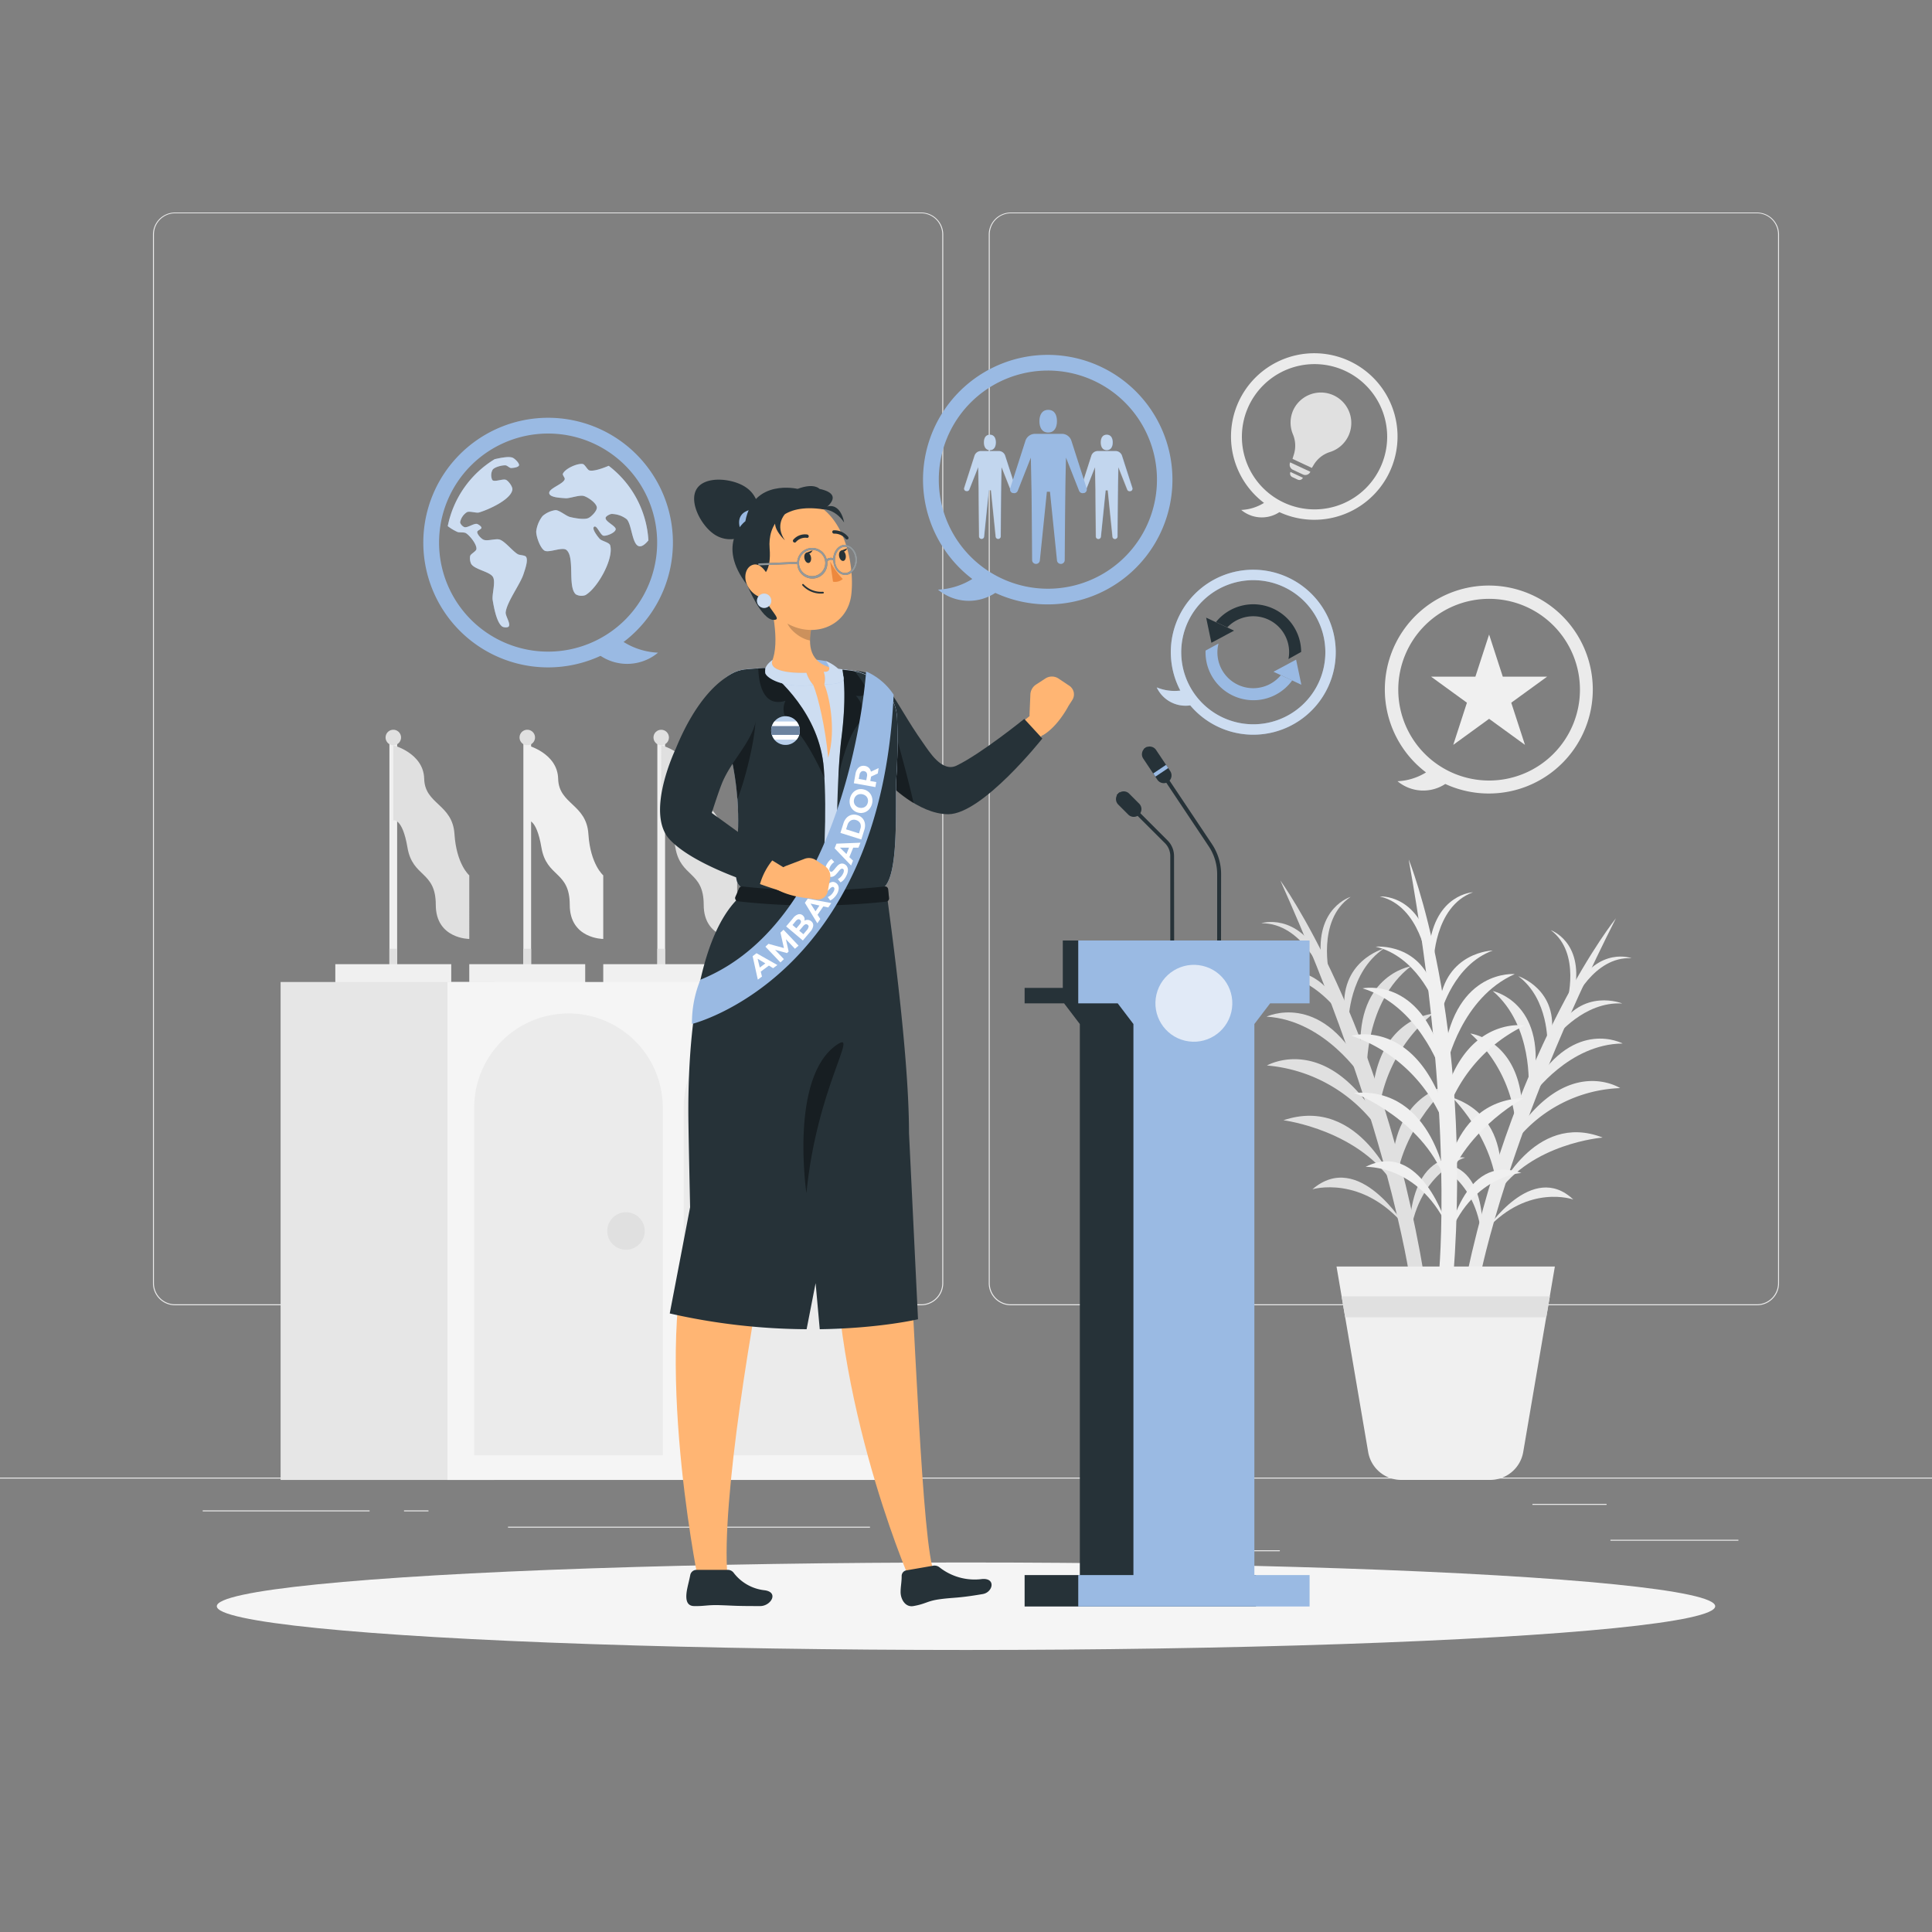 <svg xmlns="http://www.w3.org/2000/svg" viewBox="0 0 500 500"><rect x="0" y="0" width="500" height="500" fill="#808080" stroke="none"/><g id="freepik--background-complete--inject-11"><rect x="416.78" y="398.49" width="33.12" height="0.25" style="fill:#ebebeb"></rect><rect x="322.53" y="401.21" width="8.69" height="0.25" style="fill:#ebebeb"></rect><rect x="396.59" y="389.21" width="19.19" height="0.25" style="fill:#ebebeb"></rect><rect x="52.46" y="390.89" width="43.19" height="0.25" style="fill:#ebebeb"></rect><rect x="104.56" y="390.89" width="6.33" height="0.25" style="fill:#ebebeb"></rect><rect x="131.47" y="395.11" width="93.68" height="0.25" style="fill:#ebebeb"></rect><path d="M238.4,337.8H45.3a5.71,5.71,0,0,1-5.71-5.71V60.66A5.71,5.71,0,0,1,45.3,55H238.4a5.71,5.71,0,0,1,5.71,5.71V332.09A5.71,5.71,0,0,1,238.4,337.8ZM45.3,55.2a5.47,5.47,0,0,0-5.46,5.46V332.09a5.47,5.47,0,0,0,5.46,5.46H238.4a5.47,5.47,0,0,0,5.46-5.46V60.66a5.47,5.47,0,0,0-5.46-5.46Z" style="fill:#ebebeb"></path><path d="M454.7,337.8H261.6a5.71,5.71,0,0,1-5.71-5.71V60.66A5.71,5.71,0,0,1,261.6,55H454.7a5.71,5.71,0,0,1,5.71,5.71V332.09A5.71,5.71,0,0,1,454.7,337.8ZM261.6,55.2a5.47,5.47,0,0,0-5.46,5.46V332.09a5.47,5.47,0,0,0,5.46,5.46H454.7a5.47,5.47,0,0,0,5.46-5.46V60.66a5.47,5.47,0,0,0-5.46-5.46Z" style="fill:#ebebeb"></path><rect y="382.4" width="500" height="0.25" style="fill:#ebebeb"></rect><path d="M364.82,330.64S359,289.55,331.35,227.87c0,0,26.12,35.78,37.23,102.38Z" style="fill:#e0e0e0"></path><path d="M363.65,317.35s-11.9-20-24-9.56C339.61,307.79,352.43,303.9,363.65,317.35Z" style="fill:#e0e0e0"></path><path d="M361.21,307.36s-9.3-24.09-29.06-17.44C332.15,289.92,352.25,292.45,361.21,307.36Z" style="fill:#e0e0e0"></path><path d="M357.1,292.75a39.45,39.45,0,0,0-29.22-17S343,267,356.81,290Z" style="fill:#e0e0e0"></path><path d="M352.45,278.8S342.9,264,327.78,263.11c0,0,13.74-6.63,24.36,12.72Z" style="fill:#e0e0e0"></path><path d="M346.5,262s-7.28-10.27-18.09-10.15c0,0,11.52-4.09,17.88,8.17Z" style="fill:#e0e0e0"></path><path d="M342.41,252.51s-5.22-13.69-16-13.58c0,0,9.22-3,15.58,9.21Z" style="fill:#e0e0e0"></path><path d="M364.79,321.1s-1.59-23.25,14.36-21.52C379.15,299.58,366.38,303.66,364.79,321.1Z" style="fill:#e0e0e0"></path><path d="M361.13,311.49s-6-25.11,14-30.86C375.14,280.63,360,294.14,361.13,311.49Z" style="fill:#e0e0e0"></path><path d="M356.49,292.94a39.44,39.44,0,0,1,14.38-30.6s-17.43,1.37-15.72,28.16Z" style="fill:#e0e0e0"></path><path d="M353.73,277s-.57-17.64,11.39-26.92c0,0-15.08,2.35-12.83,24.3Z" style="fill:#e0e0e0"></path><path d="M349,264.14s.15-12.58,9.12-18.63c0,0-11.8,3.19-10.08,16.89Z" style="fill:#e0e0e0"></path><path d="M344.08,252.38s-3.48-14.23,5.48-20.28c0,0-9.31,2.74-7.59,16.44Z" style="fill:#e0e0e0"></path><path d="M383.09,330.24s7.15-37.35,35.11-92.59c0,0-25.46,31.6-38.53,92.07Z" style="fill:#ebebeb"></path><path d="M384.75,318.13s11.75-17.82,22.41-7.7C407.16,310.43,395.59,306.3,384.75,318.13Z" style="fill:#ebebeb"></path><path d="M387.41,309.09s9.57-21.64,27.36-14.69C414.77,294.4,396.26,295.84,387.41,309.09Z" style="fill:#ebebeb"></path><path d="M391.81,295.9a36.13,36.13,0,0,1,27.49-14.3s-13.47-8.7-27.1,11.78Z" style="fill:#ebebeb"></path><path d="M396.68,283.34s9.38-13.17,23.26-13.28c0,0-12.29-6.67-22.85,10.57Z" style="fill:#ebebeb"></path><path d="M402.85,268.2s7.11-9.08,17-8.5c0,0-10.37-4.24-16.72,6.7Z" style="fill:#ebebeb"></path><path d="M407,259.71s5.37-12.3,15.26-11.72c0,0-8.31-3.19-14.66,7.75Z" style="fill:#ebebeb"></path><path d="M383.53,321.51s2.47-21.21-12.2-20.32C371.33,301.19,382.84,305.48,383.53,321.51Z" style="fill:#ebebeb"></path><path d="M387.31,312.88s6.61-22.72-11.48-28.85C375.83,284,389.07,297,387.31,312.88Z" style="fill:#ebebeb"></path><path d="M392.36,296.1a36.13,36.13,0,0,0-11.83-28.63s15.9,2,13.16,26.45Z" style="fill:#ebebeb"></path><path d="M395.58,281.62s1.29-16.12-9.25-25.14c0,0,13.7,2.81,10.68,22.8Z" style="fill:#ebebeb"></path><path d="M400.46,270.07s.41-11.52-7.53-17.44c0,0,10.66,3.42,8.49,15.88Z" style="fill:#ebebeb"></path><path d="M405.49,259.52s3.8-12.87-4.14-18.79c0,0,8.41,2.9,6.23,15.37Z" style="fill:#ebebeb"></path><path d="M372.35,330.23s4.2-41.29-7.78-107.8c0,0,16.75,41,11.52,108.32Z" style="fill:#f0f0f0"></path><path d="M374.41,317.05s-6.73-22.31-21-15.06C353.37,302,366.76,301.29,374.41,317.05Z" style="fill:#f0f0f0"></path><path d="M374.44,306.77s-3.24-25.62-24-23.92C350.43,282.85,369.33,290.14,374.44,306.77Z" style="fill:#f0f0f0"></path><path d="M374,291.6a39.45,39.45,0,0,0-24.27-23.55s16.8-4.88,24.66,20.79Z" style="fill:#f0f0f0"></path><path d="M372.8,276.94s-5.7-16.71-20.17-21.16c0,0,14.93-3.13,20.59,18.2Z" style="fill:#f0f0f0"></path><path d="M371.07,259.18S366.48,247.46,356,245c0,0,12.16-1.2,15.39,12.23Z" style="fill:#f0f0f0"></path><path d="M369.38,249s-1.77-14.54-12.3-17c0,0,9.69-.73,12.92,12.69Z" style="fill:#f0f0f0"></path><path d="M374.62,321s4-22.94,19.11-17.43C393.73,303.53,380.35,304.42,374.62,321Z" style="fill:#f0f0f0"></path><path d="M373.37,310.76s.19-25.83,21-26.59C394.39,284.17,376.48,293.65,373.37,310.76Z" style="fill:#f0f0f0"></path><path d="M373.33,291.64a39.44,39.44,0,0,1,21.31-26.25s-17.25-2.87-22,23.55Z" style="fill:#f0f0f0"></path><path d="M374.48,275.48s3.69-17.26,17.54-23.39c0,0-15.2-1.35-18.3,20.5Z" style="fill:#f0f0f0"></path><path d="M373,261.89s3.17-12.18,13.33-15.9c0,0-12.22.26-13.84,14Z" style="fill:#f0f0f0"></path><path d="M371,249.28s.05-14.65,10.2-18.36c0,0-9.7.41-11.32,14.12Z" style="fill:#f0f0f0"></path><path d="M345.89,327.77l8.19,48a8.68,8.68,0,0,0,8.56,7.23h23a8.69,8.69,0,0,0,8.57-7.23l8.19-48Z" style="fill:#f0f0f0"></path><polygon points="400.19 340.9 401.11 335.49 347.21 335.49 348.13 340.9 400.19 340.9" style="fill:#e0e0e0"></polygon><rect x="100.78" y="190.86" width="2" height="61.13" style="fill:#f0f0f0"></rect><rect x="100.78" y="245.54" width="2" height="6.45" style="fill:#e0e0e0"></rect><rect x="86.78" y="249.53" width="30" height="4.92" style="fill:#f0f0f0"></rect><path d="M103.79,190.86a2,2,0,1,1-2-2A2,2,0,0,1,103.79,190.86Z" style="fill:#e0e0e0"></path><path d="M101.78,192.87s7.84,2,8,8.67,7.34,6.5,7.84,14.33,3.83,10.67,3.83,10.67V243s-8.67,0-8.67-8.83-6-7-7.33-14.84-3.67-7-3.67-7Z" style="fill:#e0e0e0"></path><rect x="135.45" y="190.86" width="2" height="61.13" style="fill:#f0f0f0"></rect><rect x="135.45" y="245.54" width="2" height="6.45" style="fill:#e0e0e0"></rect><rect x="121.45" y="249.53" width="30" height="4.92" style="fill:#f0f0f0"></rect><path d="M138.46,190.86a2,2,0,1,1-2-2A2,2,0,0,1,138.46,190.86Z" style="fill:#e0e0e0"></path><path d="M136.45,192.87s7.83,2,8,8.67,7.33,6.5,7.83,14.33,3.84,10.67,3.84,10.67V243s-8.67,0-8.67-8.83-6-7-7.33-14.84-3.67-7-3.67-7Z" style="fill:#f0f0f0"></path><rect x="170.12" y="190.86" width="2" height="61.13" style="fill:#f0f0f0"></rect><rect x="170.12" y="245.54" width="2" height="6.45" style="fill:#e0e0e0"></rect><rect x="156.12" y="249.53" width="30" height="4.92" style="fill:#f0f0f0"></rect><circle cx="171.12" cy="190.86" r="2" style="fill:#e0e0e0"></circle><path d="M171.12,192.87s7.83,2,8,8.67,7.33,6.5,7.83,14.33,3.83,10.67,3.83,10.67V243s-8.66,0-8.66-8.83-6-7-7.34-14.84-3.66-7-3.66-7Z" style="fill:#e0e0e0"></path><rect x="72.62" y="254.14" width="55.26" height="128.87" style="fill:#e6e6e6"></rect><rect x="115.82" y="254.14" width="115.43" height="128.87" style="fill:#f5f5f5"></rect><path d="M171.53,376.62H122.72V286.68a24.4,24.4,0,0,1,24.4-24.4h0a24.4,24.4,0,0,1,24.41,24.4Z" style="fill:#ebebeb"></path><path d="M201.34,262.28h0a24.41,24.41,0,0,1,24.41,24.41v89.93a0,0,0,0,1,0,0H176.94a0,0,0,0,1,0,0V286.68A24.41,24.41,0,0,1,201.34,262.28Z" style="fill:#ebebeb"></path><path d="M166.86,318.58a4.85,4.85,0,1,1-4.85-4.85A4.85,4.85,0,0,1,166.86,318.58Z" style="fill:#e0e0e0"></path><circle cx="186.99" cy="318.58" r="4.84" style="fill:#e0e0e0"></circle><path d="M369.07,199.89a15.28,15.28,0,0,1-7.39,2.29,10.39,10.39,0,0,0,12.36.71,26.91,26.91,0,1,0-5-3ZM385.38,202a23.51,23.51,0,1,1,23.51-23.51A23.51,23.51,0,0,1,385.38,202Z" style="fill:#ebebeb"></path><polygon points="385.38 164.21 381.83 175.12 370.36 175.12 379.64 181.86 376.1 192.77 385.38 186.03 394.66 192.77 391.11 181.86 400.39 175.12 388.92 175.12 385.38 164.21" style="fill:#f0f0f0"></polygon><path d="M327.14,130.14a12.15,12.15,0,0,1-5.91,1.83,8.3,8.3,0,0,0,9.88.57,21.55,21.55,0,1,0-4-2.4Zm13,1.69A18.8,18.8,0,1,1,359,113,18.8,18.8,0,0,1,340.17,131.83Z" style="fill:#ebebeb"></path><path d="M334.72,106.08A7.88,7.88,0,1,1,344.14,117a7.5,7.5,0,0,0-4.14,3.29l-.5.81-5-2.35.31-1a7.61,7.61,0,0,0-.19-5.32A7.86,7.86,0,0,1,334.72,106.08Z" style="fill:#e0e0e0"></path><path d="M334.6,121.58l2.61,1.22a1.45,1.45,0,0,0,1.92-.7h0l-5.23-2.44h0A1.45,1.45,0,0,0,334.6,121.58Z" style="fill:#e0e0e0"></path><path d="M334.45,123.47l1.41.66a1,1,0,0,0,1.33-.49h0l-3.22-1.5h0A1,1,0,0,0,334.45,123.47Z" style="fill:#e0e0e0"></path></g><g id="freepik--Shadow--inject-11"><ellipse id="freepik--path--inject-11" cx="250" cy="415.69" rx="193.89" ry="11.32" style="fill:#f5f5f5"></ellipse></g><g id="freepik--Lectern--inject-11"><path d="M303.87,246.69h-1V221.56a4.74,4.74,0,0,0-1.39-3.36L289,205.75l.7-.71,12.45,12.45a5.71,5.71,0,0,1,1.69,4.07Z" style="fill:#263238"></path><path d="M292,210.82l-2.6-2.6a2,2,0,0,1,0-2.83h0a2,2,0,0,1,2.83,0l2.59,2.6a2,2,0,0,1,0,2.83h0A2,2,0,0,1,292,210.82Z" style="fill:#263238"></path><path d="M316,246.69h-1V226.27a13,13,0,0,0-2.21-7.28L296,193.82l.83-.55,16.81,25.16a14,14,0,0,1,2.38,7.84Z" style="fill:#263238"></path><path d="M299.52,201.79l-3.65-5.47a2,2,0,0,1,.55-2.78h0a2,2,0,0,1,2.78.56l3.65,5.46a2,2,0,0,1-.55,2.78h0A2,2,0,0,1,299.52,201.79Z" style="fill:#263238"></path><rect x="298.4" y="199" width="4" height="1" transform="translate(-60.21 200.61) rotate(-33.77)" style="fill:#9ABAE3"></rect><polygon points="314.83 259.66 325.05 259.66 325.05 243.4 275.05 243.4 275.05 255.66 265.17 255.66 265.17 259.66 275.38 259.66 279.46 265.02 279.46 407.63 265.17 407.63 265.17 415.76 325.05 415.76 325.05 407.63 310.76 407.63 310.76 265.02 314.83 259.66" style="fill:#263238"></polygon><polygon points="328.71 259.66 338.92 259.66 338.92 243.4 279.05 243.4 279.05 259.66 289.26 259.66 293.33 265.02 293.33 407.63 279.05 407.63 279.05 415.76 338.92 415.76 338.92 407.63 324.63 407.63 324.63 265.02 328.71 259.66" style="fill:#9ABAE3"></polygon><circle cx="308.98" cy="259.66" r="9.95" transform="translate(-14.72 500.72) rotate(-76.72)" style="fill:#fff;opacity:0.7"></circle></g><g id="freepik--Icon--inject-11"><path d="M333.37,149.46a21.32,21.32,0,0,0-27.9,29.26,12.16,12.16,0,0,1-6.11-.82,8.24,8.24,0,0,0,8.67,4.65,21.34,21.34,0,1,0,25.34-33.09Zm7.88,27.23a18.65,18.65,0,1,1-9-24.79A18.66,18.66,0,0,1,341.25,176.69Z" style="fill:#9ABAE3"></path><path d="M333.37,149.46a21.32,21.32,0,0,0-27.9,29.26,12.16,12.16,0,0,1-6.11-.82,8.24,8.24,0,0,0,8.67,4.65,21.34,21.34,0,1,0,25.34-33.09Zm7.88,27.23a18.65,18.65,0,1,1-9-24.79A18.66,18.66,0,0,1,341.25,176.69Z" style="fill:#fff;opacity:0.5"></path><polygon points="313.51 166.35 312.15 159.85 319.37 163.21 313.51 166.35" style="fill:#263238"></polygon><polygon points="335.43 170.71 336.79 177.21 329.58 173.85 335.43 170.71" style="fill:#9ABAE3"></polygon><path d="M331.48,174.74a9.27,9.27,0,0,1-16.13-8.19L312,168.37a12.39,12.39,0,0,0,22.42,7.72Z" style="fill:#9ABAE3"></path><path d="M329.59,157.55A12.42,12.42,0,0,0,314.68,161l2.94,1.37a9.28,9.28,0,0,1,15.83,8.19l3.29-1.84A12.41,12.41,0,0,0,329.59,157.55Z" style="fill:#263238"></path></g><g id="freepik--People--inject-11"><path d="M271.2,91.84a32.29,32.29,0,0,0-19.57,58,18.39,18.39,0,0,1-8.88,2.76,12.48,12.48,0,0,0,14.84.84A32.29,32.29,0,1,0,271.2,91.84Zm0,60.52a28.23,28.23,0,1,1,28.22-28.23A28.22,28.22,0,0,1,271.2,152.36Z" style="fill:#9ABAE3"></path><path d="M257.75,114.5c0,1.09-.45,2-1.54,2s-1.54-.89-1.54-2,.44-2,1.54-2S257.75,113.4,257.75,114.5Z" style="fill:#9ABAE3"></path><path d="M258.51,116.73H253.9a1.76,1.76,0,0,0-1.67,1.22l-2.66,8.31a.65.65,0,0,0,.4.81l.1,0a.65.65,0,0,0,.82-.38l2.29-5.8s.1,4.45.12,5.93c0,3,.11,12,.11,12a.65.65,0,0,0,.65.65h0a.64.64,0,0,0,.65-.59l1.23-12h.54l1.23,12a.64.64,0,0,0,.65.59h0a.65.65,0,0,0,.65-.65s.07-9,.11-12c0-1.48.11-5.93.11-5.93l2.3,5.8a.65.65,0,0,0,.82.38l.09,0a.64.64,0,0,0,.41-.81L260.18,118A1.74,1.74,0,0,0,258.51,116.73Z" style="fill:#9ABAE3"></path><path d="M288,114.5c0,1.09-.44,2-1.54,2s-1.54-.89-1.54-2,.44-2,1.54-2S288,113.4,288,114.5Z" style="fill:#9ABAE3"></path><path d="M288.75,116.73h-4.62a1.76,1.76,0,0,0-1.67,1.22l-2.66,8.31a.65.65,0,0,0,.4.81l.1,0a.65.65,0,0,0,.82-.38l2.29-5.8s.1,4.45.12,5.93c0,3,.11,12,.11,12a.65.65,0,0,0,.65.65h0a.64.64,0,0,0,.65-.59l1.23-12h.54l1.23,12a.64.64,0,0,0,.65.59h0a.65.65,0,0,0,.65-.65s.07-9,.11-12c0-1.48.11-5.93.11-5.93l2.3,5.8a.65.65,0,0,0,.82.38l.1,0a.65.65,0,0,0,.4-.81L290.42,118A1.76,1.76,0,0,0,288.75,116.73Z" style="fill:#9ABAE3"></path><g style="opacity:0.4"><path d="M257.69,114.5c0,1.09-.45,2-1.54,2s-1.54-.89-1.54-2,.44-2,1.54-2S257.69,113.4,257.69,114.5Z" style="fill:#fff"></path><path d="M258.45,116.73h-4.61a1.75,1.75,0,0,0-1.67,1.22l-2.67,8.31a.64.64,0,0,0,.41.81l.09,0a.67.67,0,0,0,.83-.38l2.29-5.8s.1,4.45.12,5.93c0,3,.1,12,.1,12a.66.66,0,0,0,.66.65h0a.66.66,0,0,0,.65-.59l1.22-12h.55l1.22,12a.66.66,0,0,0,.65.59h0a.66.66,0,0,0,.66-.65s.06-9,.1-12l.12-5.93,2.29,5.8a.67.67,0,0,0,.83.38l.09,0a.64.64,0,0,0,.41-.81L260.12,118A1.75,1.75,0,0,0,258.45,116.73Z" style="fill:#fff"></path><path d="M287.92,114.5c0,1.09-.45,2-1.54,2s-1.54-.89-1.54-2,.44-2,1.54-2S287.92,113.4,287.92,114.5Z" style="fill:#fff"></path><path d="M288.68,116.73h-4.61A1.75,1.75,0,0,0,282.4,118l-2.67,8.31a.66.66,0,0,0,.41.81l.09,0a.66.66,0,0,0,.83-.38l2.29-5.8s.1,4.45.12,5.93c0,3,.1,12,.1,12a.66.66,0,0,0,.66.65h0a.66.66,0,0,0,.65-.59l1.23-12h.54l1.22,12a.66.66,0,0,0,.65.59h0a.66.66,0,0,0,.66-.65s.06-9,.11-12c0-1.48.11-5.93.11-5.93l2.29,5.8a.67.67,0,0,0,.83.38l.09,0a.64.64,0,0,0,.41-.81L290.35,118A1.75,1.75,0,0,0,288.68,116.73Z" style="fill:#fff"></path></g><path d="M273.54,109c0,1.62-.66,2.94-2.28,2.94S269,110.6,269,109s.66-2.93,2.28-2.93S273.54,107.36,273.54,109Z" style="fill:#9ABAE3"></path><path d="M274.67,112.28h-6.82a2.59,2.59,0,0,0-2.47,1.8l-3.95,12.3a1,1,0,0,0,.6,1.21l.14,0a1,1,0,0,0,1.22-.56l3.39-8.59s.14,6.59.18,8.79c.06,4.43.15,17.71.15,17.71a1,1,0,0,0,1,1h0a1,1,0,0,0,1-.87l1.82-17.8h.8l1.82,17.8a1,1,0,0,0,1,.87h0a1,1,0,0,0,1-1s.09-13.28.16-17.71c0-2.2.17-8.79.17-8.79l3.39,8.59a1,1,0,0,0,1.22.56l.14,0a1,1,0,0,0,.6-1.21l-3.95-12.3A2.59,2.59,0,0,0,274.67,112.28Z" style="fill:#9ABAE3"></path></g><g id="freepik--World--inject-11"><path d="M158.6,164a18.33,18.33,0,0,0,11.7,4.91,12.46,12.46,0,0,1-16.8-.75c-.12-.12-.22-.24-.33-.36Z" style="fill:#9ABAE3"></path><path d="M109.55,140.42a32.3,32.3,0,1,0,32.3-32.3A32.3,32.3,0,0,0,109.55,140.42Zm4.08,0a28.22,28.22,0,1,1,28.22,28.22A28.22,28.22,0,0,1,113.63,140.42Z" style="fill:#9ABAE3"></path><path d="M127.58,149.33c.75,1.32-.32,4.56-.07,6,.3,1.79,1,5.78,2.47,6.82.34.24,1.4.32,1.66,0,.6-.73-.87-2.75-.77-3.69.32-2.75,3.86-7.38,4.65-10,.32-1,1.22-3.4.64-4.33-.29-.47-1.61-.42-2.1-.68-1.33-.72-3.3-3.31-4.73-3.8-1-.35-3.29.5-4.25,0-.57-.27-1.61-1.36-1.57-2,0-.38,1.1-.68,1.09-1.06s-.78-.88-1.14-1c-.83-.19-2.47,1.07-3.28.83a2,2,0,0,1-1.11-1.22,4,4,0,0,1,1.77-2.65c.7-.36,2.39.29,3.15.07,2.5-.75,8.21-3.31,8.61-5.88.12-.74-.93-2.16-1.58-2.52-.8-.44-3,.65-3.62,0a2.94,2.94,0,0,1,.09-2.66c.53-.71,2.46-1.19,3.34-1.13.39,0,1,.66,1.4.69.55,0,1.94-.16,2.09-.69s-1.08-1.75-1.7-2c-1-.33-2.82,0-4.61.41a26.34,26.34,0,0,0-12.13,17.32,12.29,12.29,0,0,0,2.56,1.53c.53.15,1.7,0,2.16.3,1,.64,2.78,2.84,2.7,4.06,0,.61-1.44,1.24-1.62,1.82a3.38,3.38,0,0,0,.26,2.06C122.84,147.42,126.78,147.92,127.58,149.33Z" style="fill:#9ABAE3"></path><path d="M157.53,120.55c-1.82.76-3.87,1.44-4.95,1.21-.6-.14-1.18-1.59-1.79-1.68-1.41-.21-4.58,1.22-5.12,2.54-.14.34.57,1,.48,1.39-.33,1.32-4.31,2.39-4,3.71.25,1.07,3.11,1.13,4.2,1.22s3.62-.93,4.77-.57,3.25,1.84,3.34,2.95c.08.88-1.4,2.4-2.21,2.76-1.09.48-3.61,0-4.76-.29-1-.26-2.69-1.76-3.72-1.77a6.41,6.41,0,0,0-3.36,1.54,8,8,0,0,0-1.64,4c0,1.34,1,4.19,2.1,4.91s4.57-1,5.69-.16c2.31,1.82.26,9.56,2.47,11.51a3,3,0,0,0,2.46.2c3.14-1.77,7.41-9.43,6.42-12.89-.22-.77-2.18-1.09-2.71-1.68s-2.14-2.63-1.44-3.13,1.61,2.2,2.44,2.32,3-.76,3.14-1.63-2.74-2-2.61-3c.06-.43,1-.9,1.47-1a6.5,6.5,0,0,1,4,1.37c1.35,1.39,1.37,6.8,3.3,7,.72.08,1.53-.58,2.31-1.53A26.22,26.22,0,0,0,157.53,120.55Z" style="fill:#9ABAE3"></path><path d="M127.58,149.33c.75,1.32-.32,4.56-.07,6,.3,1.79,1,5.78,2.47,6.82.34.24,1.4.32,1.66,0,.6-.73-.87-2.75-.77-3.69.32-2.75,3.86-7.38,4.65-10,.32-1,1.22-3.4.64-4.33-.29-.47-1.61-.42-2.1-.68-1.33-.72-3.3-3.31-4.73-3.8-1-.35-3.29.5-4.25,0-.57-.27-1.61-1.36-1.57-2,0-.38,1.1-.68,1.09-1.06s-.78-.88-1.14-1c-.83-.19-2.47,1.07-3.28.83a2,2,0,0,1-1.11-1.22,4,4,0,0,1,1.77-2.65c.7-.36,2.39.29,3.15.07,2.5-.75,8.21-3.31,8.61-5.88.12-.74-.93-2.16-1.58-2.52-.8-.44-3,.65-3.62,0a2.94,2.94,0,0,1,.09-2.66c.53-.71,2.46-1.19,3.34-1.13.39,0,1,.66,1.4.69.55,0,1.94-.16,2.09-.69s-1.08-1.75-1.7-2c-1-.33-2.82,0-4.61.41a26.34,26.34,0,0,0-12.13,17.32,12.29,12.29,0,0,0,2.56,1.53c.53.15,1.7,0,2.16.3,1,.64,2.78,2.84,2.7,4.06,0,.61-1.44,1.24-1.62,1.82a3.38,3.38,0,0,0,.26,2.06C122.84,147.42,126.78,147.92,127.58,149.33Z" style="fill:#fff;opacity:0.5"></path><path d="M157.53,120.55c-1.82.76-3.87,1.44-4.95,1.21-.6-.14-1.18-1.59-1.79-1.68-1.41-.21-4.58,1.22-5.12,2.54-.14.34.57,1,.48,1.39-.33,1.32-4.31,2.39-4,3.71.25,1.07,3.11,1.13,4.2,1.22s3.62-.93,4.77-.57,3.25,1.84,3.34,2.95c.08.88-1.4,2.4-2.21,2.76-1.09.48-3.61,0-4.76-.29-1-.26-2.69-1.76-3.72-1.77a6.41,6.41,0,0,0-3.36,1.54,8,8,0,0,0-1.64,4c0,1.34,1,4.19,2.1,4.91s4.57-1,5.69-.16c2.31,1.82.26,9.56,2.47,11.51a3,3,0,0,0,2.46.2c3.14-1.77,7.41-9.43,6.42-12.89-.22-.77-2.18-1.09-2.71-1.68s-2.14-2.63-1.44-3.13,1.61,2.2,2.44,2.32,3-.76,3.14-1.63-2.74-2-2.61-3c.06-.43,1-.9,1.47-1a6.5,6.5,0,0,1,4,1.37c1.35,1.39,1.37,6.8,3.3,7,.72.08,1.53-.58,2.31-1.53A26.22,26.22,0,0,0,157.53,120.55Z" style="fill:#fff;opacity:0.5"></path></g><g id="freepik--Character--inject-11"><path d="M193,126.1a7.33,7.33,0,1,1-8.23,12.13c-3.35-2.28-6.65-8.48-4.38-11.83S189.68,123.82,193,126.1Z" style="fill:#263238"></path><path d="M191.89,137.64s-2.56-4.84,2.81-5.83l-.31,2.21-1.06,3.21Z" style="fill:#9ABAE3"></path><path d="M270.47,175.64l-2.34,1.52a3.25,3.25,0,0,0-1.47,2.57l-.21,4.88a6,6,0,0,0,2.32,5l1,.74c4-2.25,6.75-7.65,6.75-7.65l.94-1.46a2.69,2.69,0,0,0-.71-3.76l-2.86-1.91A3.09,3.09,0,0,0,270.47,175.64Z" style="fill:#ffb573"></path><path d="M229,180.68c1.26,1.88,2.64,3.95,4,5.86s2.84,3.84,4.31,5.65a54.89,54.89,0,0,0,4.52,4.95,21.6,21.6,0,0,0,2.23,1.82,7.41,7.41,0,0,0,1.46.82s0,0,0,0h-.1l-.1,0s0,0,.15,0a5.05,5.05,0,0,0,1-.27,17.41,17.41,0,0,0,2.71-1.31,65.19,65.19,0,0,0,5.82-3.87c3.88-2.85,7.78-6,11.58-9.11l.06-.05a2.81,2.81,0,0,1,4,3.85,100.26,100.26,0,0,1-10.17,11.77,56.15,56.15,0,0,1-6.13,5.3,27.35,27.35,0,0,1-3.85,2.4,14.18,14.18,0,0,1-2.57,1,12,12,0,0,1-1.72.33,8.36,8.36,0,0,1-1,.05l-.58,0-.46,0a14.73,14.73,0,0,1-5.51-1.93,26.5,26.5,0,0,1-3.82-2.67,51,51,0,0,1-6-5.84c-1.8-2-3.44-4.09-5-6.21s-3-4.24-4.44-6.61a5.63,5.63,0,0,1,9.5-6.05Z" style="fill:#ffb573"></path><path d="M238.94,192.33c-8.09-11.36-9.21-18.64-18.41-18.75-9.69,10.66,9.32,29,9.32,29s7.64,8.12,15.56,8.14c8.84,0,24.34-19.59,24.34-19.59l-4.67-5.08s-11.12,9-17.5,12.08C243.76,200,240.45,194.45,238.94,192.33Z" style="fill:#263238"></path><path d="M230.91,187l-4.58-5.5-1.13,1.24-2.12,3.51-.55,7.38a58.41,58.41,0,0,0,7.32,9,34.76,34.76,0,0,0,6.6,5.22C234.17,197.94,230.91,187,230.91,187Z" style="opacity:0.4"></path><path d="M213.73,171.09a45.2,45.2,0,0,0-13.8-.31c-1.23,2.38-.57,6-.57,6l17.22-.47A5.14,5.14,0,0,0,213.73,171.09Z" style="fill:#9ABAE3"></path><path d="M228.82,230.67s6.28,48.83,5.73,79.84c2.18,29.08,4,90.12,7.31,96.71-.11,1.49-5.3,1.81-6.69.92,0,0-21.74-50.41-18.82-97.63-20-49.25-18.78-79.84-18.78-79.84Z" style="fill:#ffb573"></path><path d="M254.34,412.54c-6.66,1.14-7.41.83-11.2,1.35-3.25.45-3.51,1.2-6.76,1.76-2.16.38-3.39-1.93-3.3-3.84,0-1.14.28-2.48.27-3.89a1.48,1.48,0,0,1,1.26-1.52l6.92-1.2a2.07,2.07,0,0,1,1.57.39,14.69,14.69,0,0,0,11,3.07C257.82,408.3,257,412.08,254.34,412.54Z" style="fill:#263238"></path><path d="M220.32,230.67S206,285.79,200.39,312.85c-5.95,28.42-13.77,76.19-12.12,95.07-1.59.94-4.53,1.05-7.75.05,0,0-12.74-63.44.08-93.87-5.62-67.32,12.19-83.43,12.19-83.43Z" style="fill:#ffb573"></path><path d="M196.75,415.65c-6.91,0-6.42-.1-10.31-.23-3.33-.12-4.09.29-6.76.23-2.24,0-2.31-2.18-1.8-4.64.19-.94.49-2,.76-3.4a1.65,1.65,0,0,1,1.64-1.33h8.08a1.9,1.9,0,0,1,1.52.77,11.63,11.63,0,0,0,8,4.51C201.66,412.06,199.5,415.65,196.75,415.65Z" style="fill:#263238"></path><path d="M232.17,186a151.45,151.45,0,0,1-.24,16c-.29,7,.92,26.79-4,28-3.81,2.24-23.14,1.42-35.48-.17-5.87-1.73,4.08-17.13-6.82-46-1.9-5,1.91-10.1,7.43-10.63,1.48-.14,3-.26,4.66-.33a125.59,125.59,0,0,1,16.92,0c1.84.16,3.75.37,5.57.61C226.78,174.39,232,179.78,232.17,186Z" style="fill:#9ABAE3"></path><path d="M232.17,186a151.45,151.45,0,0,1-.24,16c-.29,7,.92,26.79-4,28-3.81,2.24-23.14,1.42-35.48-.17-5.87-1.73,4.08-17.13-6.82-46-1.9-5,1.91-10.1,7.43-10.63,1.48-.14,3-.26,4.66-.33a125.59,125.59,0,0,1,16.92,0c1.84.16,3.75.37,5.57.61C226.78,174.39,232,179.78,232.17,186Z" style="fill:#fff;opacity:0.5"></path><path d="M198.89,153.88c1.48,5.44,3.28,15.42-.25,19.06,0,0-2.55,4.77,11.83,4.34,1.25,3,3.18,11.14,3.86,18.85,2.29-7.75,0-16.82-1-19,9.24-.79,2.23-4.18,2.23-4.18-6.18-1.45-6.36-6-5.62-10.19Z" style="fill:#ffb573"></path><path d="M203.4,157.5l6.54,5.25a17,17,0,0,0-.3,3c-2.34-.34-5.72-2.88-6.15-5.31A8.08,8.08,0,0,1,203.4,157.5Z" style="opacity:0.2"></path><path d="M194.24,143c1.65,8.79,2.17,12.54,7.18,16.76,7.55,6.34,17.92,3,18.91-6,.89-8.07-2-21.09-11-24A11.47,11.47,0,0,0,194.24,143Z" style="fill:#ffb573"></path><path d="M208.17,144.41c.11.75.58,1.32,1.06,1.29s.77-.67.67-1.41-.58-1.32-1.06-1.29S208.06,143.67,208.17,144.41Z" style="fill:#263238"></path><path d="M217.15,143.89c.11.74.58,1.31,1.06,1.28s.77-.67.67-1.41-.58-1.32-1.06-1.29S217.05,143.14,217.15,143.89Z" style="fill:#263238"></path><path d="M217.62,142.53l1.67-.64S218.6,143.35,217.62,142.53Z" style="fill:#263238"></path><path d="M214.83,145.29a21.91,21.91,0,0,0,3.28,4.56,3,3,0,0,1-2.53.69Z" style="fill:#ed893e"></path><path d="M211.79,153.59a7.13,7.13,0,0,0,1.23,0,.21.21,0,0,0,.19-.23.26.26,0,0,0-.25-.21,6.25,6.25,0,0,1-5-1.95.2.2,0,0,0-.3,0,.21.21,0,0,0,0,.3A6.49,6.49,0,0,0,211.79,153.59Z" style="fill:#263238"></path><path d="M205.66,140.42a.44.44,0,0,0,.31-.13,3.23,3.23,0,0,1,2.85-1.1.39.39,0,0,0,.48-.34.48.48,0,0,0-.38-.52,4,4,0,0,0-3.61,1.34.44.44,0,0,0,.05.62A.53.53,0,0,0,205.66,140.42Z" style="fill:#263238"></path><path d="M219.17,139.61a.4.4,0,0,0,.3-.09.44.44,0,0,0,0-.62,4.62,4.62,0,0,0-3.72-1.66.4.4,0,0,0-.35.48.47.47,0,0,0,.5.39,3.67,3.67,0,0,1,2.94,1.34A.45.45,0,0,0,219.17,139.61Z" style="fill:#263238"></path><path d="M208.64,143.06l1.67-.64S209.61,143.88,208.64,143.06Z" style="fill:#263238"></path><path d="M208.75,344l2.33-11.92L212.15,344c15.54-.22,25.43-2.58,25.43-2.58l-2.33-48.21c0-21.6-5.33-58-5.69-61.51,0,0-27.24.57-38.29.57-12.11,11.58-13.25,42.29-13.12,56.88.06,5.82.45,23.27.45,23.27l-5.27,27.5A163.45,163.45,0,0,0,208.75,344Z" style="fill:#263238"></path><path d="M208.7,308.79s-4.44-29.91,7.84-38.38C222.53,266.28,211.41,281.26,208.7,308.79Z" style="opacity:0.4"></path><path d="M213.21,198.89c-1.06-14.11-11.94-23.48-15.21-26l-.29,0c-1.61.07-3.18.19-4.66.33-5.52.53-9.33,5.59-7.43,10.63,10.9,28.86.95,44.26,6.82,46,5.91.76,13.43,1.34,20.07,1.5C213.13,224.57,214.1,210.83,213.21,198.89Z" style="fill:#263238"></path><path d="M231.93,202a151.45,151.45,0,0,0,.24-16c-.2-6.18-5.39-11.57-12-12.43l-2.15-.26c.4,2.26,1,7.75-.27,17.75-1.35,10.9-1.29,32.08-1.2,40.39,5.4,0,9.74-.43,11.34-1.37C232.85,228.79,231.64,209,231.93,202Z" style="fill:#263238"></path><path d="M213.21,198.89c-1.06-14.11-11.94-23.48-15.21-26l-.29,0-1.47.08c.08,3.11.92,10.3,7.06,8.39,0,0-2.1,3.5,2.15,7.13,2.82,2.4,6.06,8.81,7.92,12.86C213.32,200.55,213.27,199.71,213.21,198.89Z" style="opacity:0.4"></path><path d="M218.05,173.27c.4,2.26,1,7.75-.27,17.75-.34,2.75-.59,6.15-.77,9.83.8-3.86,2.59-10.3,4.94-13.21,3.25-4-.46-7.59-.46-7.59s6.21,1.34-.37-6.36c-.3-.06-.61-.12-.92-.16Z" style="opacity:0.4"></path><path d="M195.5,183.89c.62,6.39-3.44,20.4-4.68,22.85a76.52,76.52,0,0,0-1.55-10.69Z" style="opacity:0.4"></path><path d="M210.47,177.28a9,9,0,0,1-1.77-3.15s-10.3.47-8.77-3.35c-1.81,1.4-2,2.25-1.88,3.35S202.2,178.2,210.47,177.28Z" style="fill:#9ABAE3"></path><path d="M210.47,177.28a9,9,0,0,1-1.77-3.15s-10.3.47-8.77-3.35c-1.81,1.4-2,2.25-1.88,3.35S202.2,178.2,210.47,177.28Z" style="fill:#fff;opacity:0.5"></path><path d="M213.33,177.12a5.48,5.48,0,0,0-.15-3.25c2.75.12.74-2.55.55-2.78,1.46.51,4.62,2.49,4.59,4.55C218.31,176.79,215.84,177.12,213.33,177.12Z" style="fill:#9ABAE3"></path><path d="M213.33,177.12a5.48,5.48,0,0,0-.15-3.25c2.75.12.74-2.55.55-2.78,1.46.51,4.62,2.49,4.59,4.55C218.31,176.79,215.84,177.12,213.33,177.12Z" style="fill:#fff;opacity:0.5"></path><path d="M229.35,233.34a175.52,175.52,0,0,1-38.34-.08.85.85,0,0,1-.67-1.19c.32-.71.63-1.43.93-2.15a.82.82,0,0,1,.83-.5,171.4,171.4,0,0,0,36.86,0,.81.81,0,0,1,.89.75c.08.75.16,1.49.23,2.24A.84.84,0,0,1,229.35,233.34Z" style="fill:#263238"></path><path d="M229.35,233.34a175.52,175.52,0,0,1-38.34-.08.85.85,0,0,1-.67-1.19c.32-.71.63-1.43.93-2.15a.82.82,0,0,1,.83-.5,171.4,171.4,0,0,0,36.86,0,.81.81,0,0,1,.89.75c.08.75.16,1.49.23,2.24A.84.84,0,0,1,229.35,233.34Z" style="opacity:0.4"></path><path d="M197.33,148.89s2.34-.88,1.85-7,3.22-11.74,14-10.06c0,0,5.9-3.81-1.1-5.31,0,0-1.33-1.63-5.66,0,0,0-11.45-2.75-13.52,8.37,0,0-7.83,5.83.49,16.54,0,0,3.66,9.07,6.88,9S195.47,155.9,197.33,148.89Z" style="fill:#263238"></path><path d="M203.13,133.07s-2.7,2.82,0,6.76C203.13,139.83,197.42,134.6,203.13,133.07Z" style="fill:#263238"></path><path d="M212.57,131.75s3.39-.3,5.88,3.45C218.45,135.2,217.49,128.79,212.57,131.75Z" style="fill:#263238"></path><path d="M224.15,173.77S220,238,181.27,253.54A29.42,29.42,0,0,0,179.08,265S228,253,231.27,179.77A16.4,16.4,0,0,0,224.15,173.77Z" style="fill:#9ABAE3"></path><path d="M199,249.89l-2.12,1.56.32,1.28-1.08.8-1.34-6.07,1-.77,5.41,3.06-1.11.82Zm-.93-.56-2-1.21.56,2.28Z" style="fill:#fff"></path><path d="M205.73,245.54l-2.34-2.47.71,3.18-.43.41-3.08-.85,2.28,2.42-.89.85L198.09,245l.79-.74,4,1.1-.9-4,.79-.74,3.9,4.11Z" style="fill:#fff"></path><path d="M209.1,238.07a1.51,1.51,0,0,1,.86.36,1.32,1.32,0,0,1,.5,1.18,3,3,0,0,1-.79,1.55l-1.89,2.24-4.33-3.65,1.79-2.12a2.67,2.67,0,0,1,1.33-1,1.27,1.27,0,0,1,1.18.27,1.4,1.4,0,0,1,.43.63,1.46,1.46,0,0,1,0,.75A1.52,1.52,0,0,1,209.1,238.07Zm-4,1.32,1,.86.84-1a1.36,1.36,0,0,0,.35-.67.59.59,0,0,0-.23-.52.58.58,0,0,0-.54-.13,1.38,1.38,0,0,0-.6.46Zm4.18.5a.59.59,0,0,0-.23-.54c-.36-.3-.76-.19-1.21.35l-1,1.17,1.07.9,1-1.17A1.48,1.48,0,0,0,209.23,239.89Z" style="fill:#fff"></path><path d="M213.07,234.58l-1.49,2.16.71,1.1-.76,1.11-3.23-5.3.74-1.07,6.1,1.14-.78,1.13Zm-1-.23-2.3-.5,1.28,2Z" style="fill:#fff"></path><path d="M215.78,232.4a3.24,3.24,0,0,1-.91.64l-.64-.88a2.86,2.86,0,0,0,.81-.54,3.42,3.42,0,0,0,.64-.79,1.75,1.75,0,0,0,.27-.8.5.5,0,0,0-.25-.45.4.4,0,0,0-.37,0,1.37,1.37,0,0,0-.39.24l-.49.49a9,9,0,0,1-.79.77,1.75,1.75,0,0,1-.79.37,1.32,1.32,0,0,1-.93-.2,1.53,1.53,0,0,1-.64-.67,1.7,1.7,0,0,1-.15-1,3.21,3.21,0,0,1,.45-1.26,4.12,4.12,0,0,1,.64-.85,3,3,0,0,1,.78-.6l.66.84a3.21,3.21,0,0,0-1.17,1.14,1.48,1.48,0,0,0-.25.8.53.53,0,0,0,.27.46.46.46,0,0,0,.53-.05,5.38,5.38,0,0,0,.71-.66,7.82,7.82,0,0,1,.79-.77,1.71,1.71,0,0,1,.78-.37,1.28,1.28,0,0,1,.92.19,1.62,1.62,0,0,1,.64.68,1.78,1.78,0,0,1,.14,1,3.21,3.21,0,0,1-.45,1.26A4.61,4.61,0,0,1,215.78,232.4Z" style="fill:#fff"></path><path d="M218.4,227.65a3.07,3.07,0,0,1-.87.7l-.7-.83a3.17,3.17,0,0,0,.77-.59,3.11,3.11,0,0,0,.58-.83,1.67,1.67,0,0,0,.21-.82.48.48,0,0,0-.28-.43.43.43,0,0,0-.37,0,1.29,1.29,0,0,0-.37.27c-.12.13-.27.3-.45.53a9.63,9.63,0,0,1-.74.82,1.74,1.74,0,0,1-.75.42,1.31,1.31,0,0,1-1-.13,1.51,1.51,0,0,1-.69-.63,1.87,1.87,0,0,1-.22-1,3.51,3.51,0,0,1,.36-1.29,4.76,4.76,0,0,1,.58-.9,3.13,3.13,0,0,1,.73-.65l.72.8a3.2,3.2,0,0,0-1.08,1.22,1.49,1.49,0,0,0-.2.81.54.54,0,0,0,.31.44.46.46,0,0,0,.52-.08,4.49,4.49,0,0,0,.66-.72,9.63,9.63,0,0,1,.74-.82,1.74,1.74,0,0,1,.75-.42,1.31,1.31,0,0,1,.93.12,1.54,1.54,0,0,1,.68.63,1.82,1.82,0,0,1,.22,1,3.41,3.41,0,0,1-.36,1.29A4.62,4.62,0,0,1,218.4,227.65Z" style="fill:#fff"></path><path d="M220.81,219.38l-1,2.45.95.91-.5,1.25L216,219.54l.48-1.2,6.21-.25-.52,1.28Zm-1.08,0-2.35,0,1.68,1.64Z" style="fill:#fff"></path><path d="M217.5,215.55l.78-2.46a3.67,3.67,0,0,1,.82-1.45,2.67,2.67,0,0,1,1.28-.75,2.81,2.81,0,0,1,1.54.08,2.72,2.72,0,0,1,1.3.82,2.63,2.63,0,0,1,.62,1.35,3.58,3.58,0,0,1-.16,1.66l-.77,2.46Zm5.14-1a1.92,1.92,0,0,0,0-1.44,1.7,1.7,0,0,0-1.07-.87,1.66,1.66,0,0,0-1.37.1,1.93,1.93,0,0,0-.87,1.15l-.36,1.14,3.35,1.06Z" style="fill:#fff"></path><path d="M224.94,209.44a2.84,2.84,0,0,1-2.84.87,2.87,2.87,0,0,1-1.36-.74,2.82,2.82,0,0,1-.76-1.33,3.21,3.21,0,0,1,0-1.63,3.37,3.37,0,0,1,.74-1.46,2.9,2.9,0,0,1,1.28-.83,2.84,2.84,0,0,1,1.56,0,2.87,2.87,0,0,1,1.36.74,2.82,2.82,0,0,1,.76,1.33,3.21,3.21,0,0,1,0,1.63A3.32,3.32,0,0,1,224.94,209.44Zm-.36-2.66a1.63,1.63,0,0,0-.47-.77,2,2,0,0,0-.86-.44,2,2,0,0,0-1,0,1.69,1.69,0,0,0-.78.47,1.83,1.83,0,0,0-.43.83,1.72,1.72,0,0,0,0,.93,1.53,1.53,0,0,0,.48.77,1.79,1.79,0,0,0,.85.45,1.87,1.87,0,0,0,1,0,1.67,1.67,0,0,0,.78-.46,1.79,1.79,0,0,0,.43-.83A1.76,1.76,0,0,0,224.58,206.78Z" style="fill:#fff"></path><path d="M227.17,200.18l-1.74.8V201l-.2,1.13,1.55.27-.23,1.3-5.58-1,.43-2.42a3.16,3.16,0,0,1,.48-1.24,2,2,0,0,1,.85-.72,2,2,0,0,1,1.13-.1,2,2,0,0,1,1,.49,1.92,1.92,0,0,1,.53,1l2-.93Zm-4.33-.44a1.34,1.34,0,0,0-.41.84l-.19,1,1.95.35.18-1a1.38,1.38,0,0,0-.09-.93.91.91,0,0,0-.67-.43A.88.88,0,0,0,222.84,199.74Z" style="fill:#fff"></path><path d="M207,189.07a3.71,3.71,0,1,1-3.71-3.71A3.71,3.71,0,0,1,207,189.07Z" style="fill:#9ABAE3"></path><path d="M207,189.07a3.71,3.71,0,1,1-3.71-3.71A3.71,3.71,0,0,1,207,189.07Z" style="fill:#fff;opacity:0.3"></path><path d="M206.15,191.41a3.73,3.73,0,0,0,.67-1.22h-7a3.7,3.7,0,0,0,.66,1.22Z" style="fill:#fff"></path><path d="M199.79,187.94h7a3.73,3.73,0,0,0-.67-1.22h-5.7A3.7,3.7,0,0,0,199.79,187.94Z" style="fill:#fff"></path><path d="M199.59,189.07a3.52,3.52,0,0,0,.2,1.12h7a3.43,3.43,0,0,0,0-2.25h-7A3.53,3.53,0,0,0,199.59,189.07Z" style="fill:#9ABAE3"></path><path d="M199.59,189.07a3.52,3.52,0,0,0,.2,1.12h7a3.43,3.43,0,0,0,0-2.25h-7A3.53,3.53,0,0,0,199.59,189.07Z" style="opacity:0.3"></path><path d="M204.55,225.53l-.05,0c-4.14-2.54-8.33-5.11-12.35-7.7-2-1.28-4-2.63-5.79-4a25,25,0,0,1-2.44-2,11.31,11.31,0,0,1-.86-.89c-.17-.23,0-.46.11-1.2a18.38,18.38,0,0,1,.65-2.68,55.35,55.35,0,0,1,2.46-6.11c1-2.07,2-4.15,3.14-6.23s2.3-4.18,3.41-6.11l.06-.11a5.63,5.63,0,0,0-9.64-5.83c-1.46,2.27-2.65,4.45-3.87,6.74s-2.32,4.62-3.33,7.06a53.1,53.1,0,0,0-2.63,7.76,27.11,27.11,0,0,0-.74,4.57,16.37,16.37,0,0,0,.06,2.77,10.87,10.87,0,0,0,.93,3.42,10.51,10.51,0,0,0,2.08,2.86,18.34,18.34,0,0,0,1.86,1.61,38,38,0,0,0,3.53,2.32,75.74,75.74,0,0,0,6.94,3.54,117.47,117.47,0,0,0,14.17,5.32,2.81,2.81,0,0,0,2.3-5.08Z" style="fill:#ffb573"></path><path d="M187.15,202c4.18-9.18,13.9-14.54,5.56-28.66-6.07.94-12.87,8.24-17.83,20.44,0,0-8,16.62-1.55,23.5s23.25,11.88,23.25,11.88a17.41,17.41,0,0,1,3.79-7.08L184.2,210.39S186.23,204,187.15,202Z" style="fill:#263238"></path><path d="M213.49,224.16l-2.31-1.54a3.22,3.22,0,0,0-3-.34L203.66,224a6,6,0,0,0-3.71,4.11l-.3,1.17c3.65,2.83,9.69,3.2,9.69,3.2l1.71.29a2.69,2.69,0,0,0,3.18-2.13l.62-3.38A3.1,3.1,0,0,0,213.49,224.16Z" style="fill:#ffb573"></path><path d="M218.69,141c-1.59,0-2.89,1.52-3.06,3.47a1.77,1.77,0,0,0-1.69.27,3.87,3.87,0,0,0-7.62.73h-1.47l-8.59.35,0,.5,8.6-.35h1.49a3.88,3.88,0,0,0,7.76-.25,2.85,2.85,0,0,0,0-.41,1.22,1.22,0,0,1,1.56-.27c.06,2.08,1.42,3.75,3.09,3.75s3.09-1.74,3.09-3.89S220.39,141,218.69,141Zm-8.5,8.11a3.4,3.4,0,1,1,3.39-3.39A3.4,3.4,0,0,1,210.19,149.11Zm8.5-.82c-1.43,0-2.6-1.52-2.6-3.39s1.17-3.4,2.6-3.4,2.59,1.53,2.59,3.4S220.12,148.29,218.69,148.29Z" style="fill:#263238"></path><path d="M218.69,141c-1.59,0-2.89,1.52-3.06,3.47a1.77,1.77,0,0,0-1.69.27,3.87,3.87,0,0,0-7.62.73h-1.47l-8.59.35,0,.5,8.6-.35h1.49a3.88,3.88,0,0,0,7.76-.25,2.85,2.85,0,0,0,0-.41,1.22,1.22,0,0,1,1.56-.27c.06,2.08,1.42,3.75,3.09,3.75s3.09-1.74,3.09-3.89S220.39,141,218.69,141Zm-8.5,8.11a3.4,3.4,0,1,1,3.39-3.39A3.4,3.4,0,0,1,210.19,149.11Zm8.5-.82c-1.43,0-2.6-1.52-2.6-3.39s1.17-3.4,2.6-3.4,2.59,1.53,2.59,3.4S220.12,148.29,218.69,148.29Z" style="fill:#fff;opacity:0.5"></path><path d="M193.39,151.43a6.15,6.15,0,0,0,3.74,3.27c2,.55,2.93-1.8,2.25-4.14-.61-2.11-2.42-4.93-4.42-4.42S192.36,149.37,193.39,151.43Z" style="fill:#ffb573"></path><path d="M199.61,155.48a1.85,1.85,0,1,1-1.85-1.85A1.84,1.84,0,0,1,199.61,155.48Z" style="fill:#9ABAE3"></path><path d="M199.61,155.48a1.85,1.85,0,1,1-1.85-1.85A1.84,1.84,0,0,1,199.61,155.48Z" style="fill:#fff;opacity:0.5"></path></g></svg>
